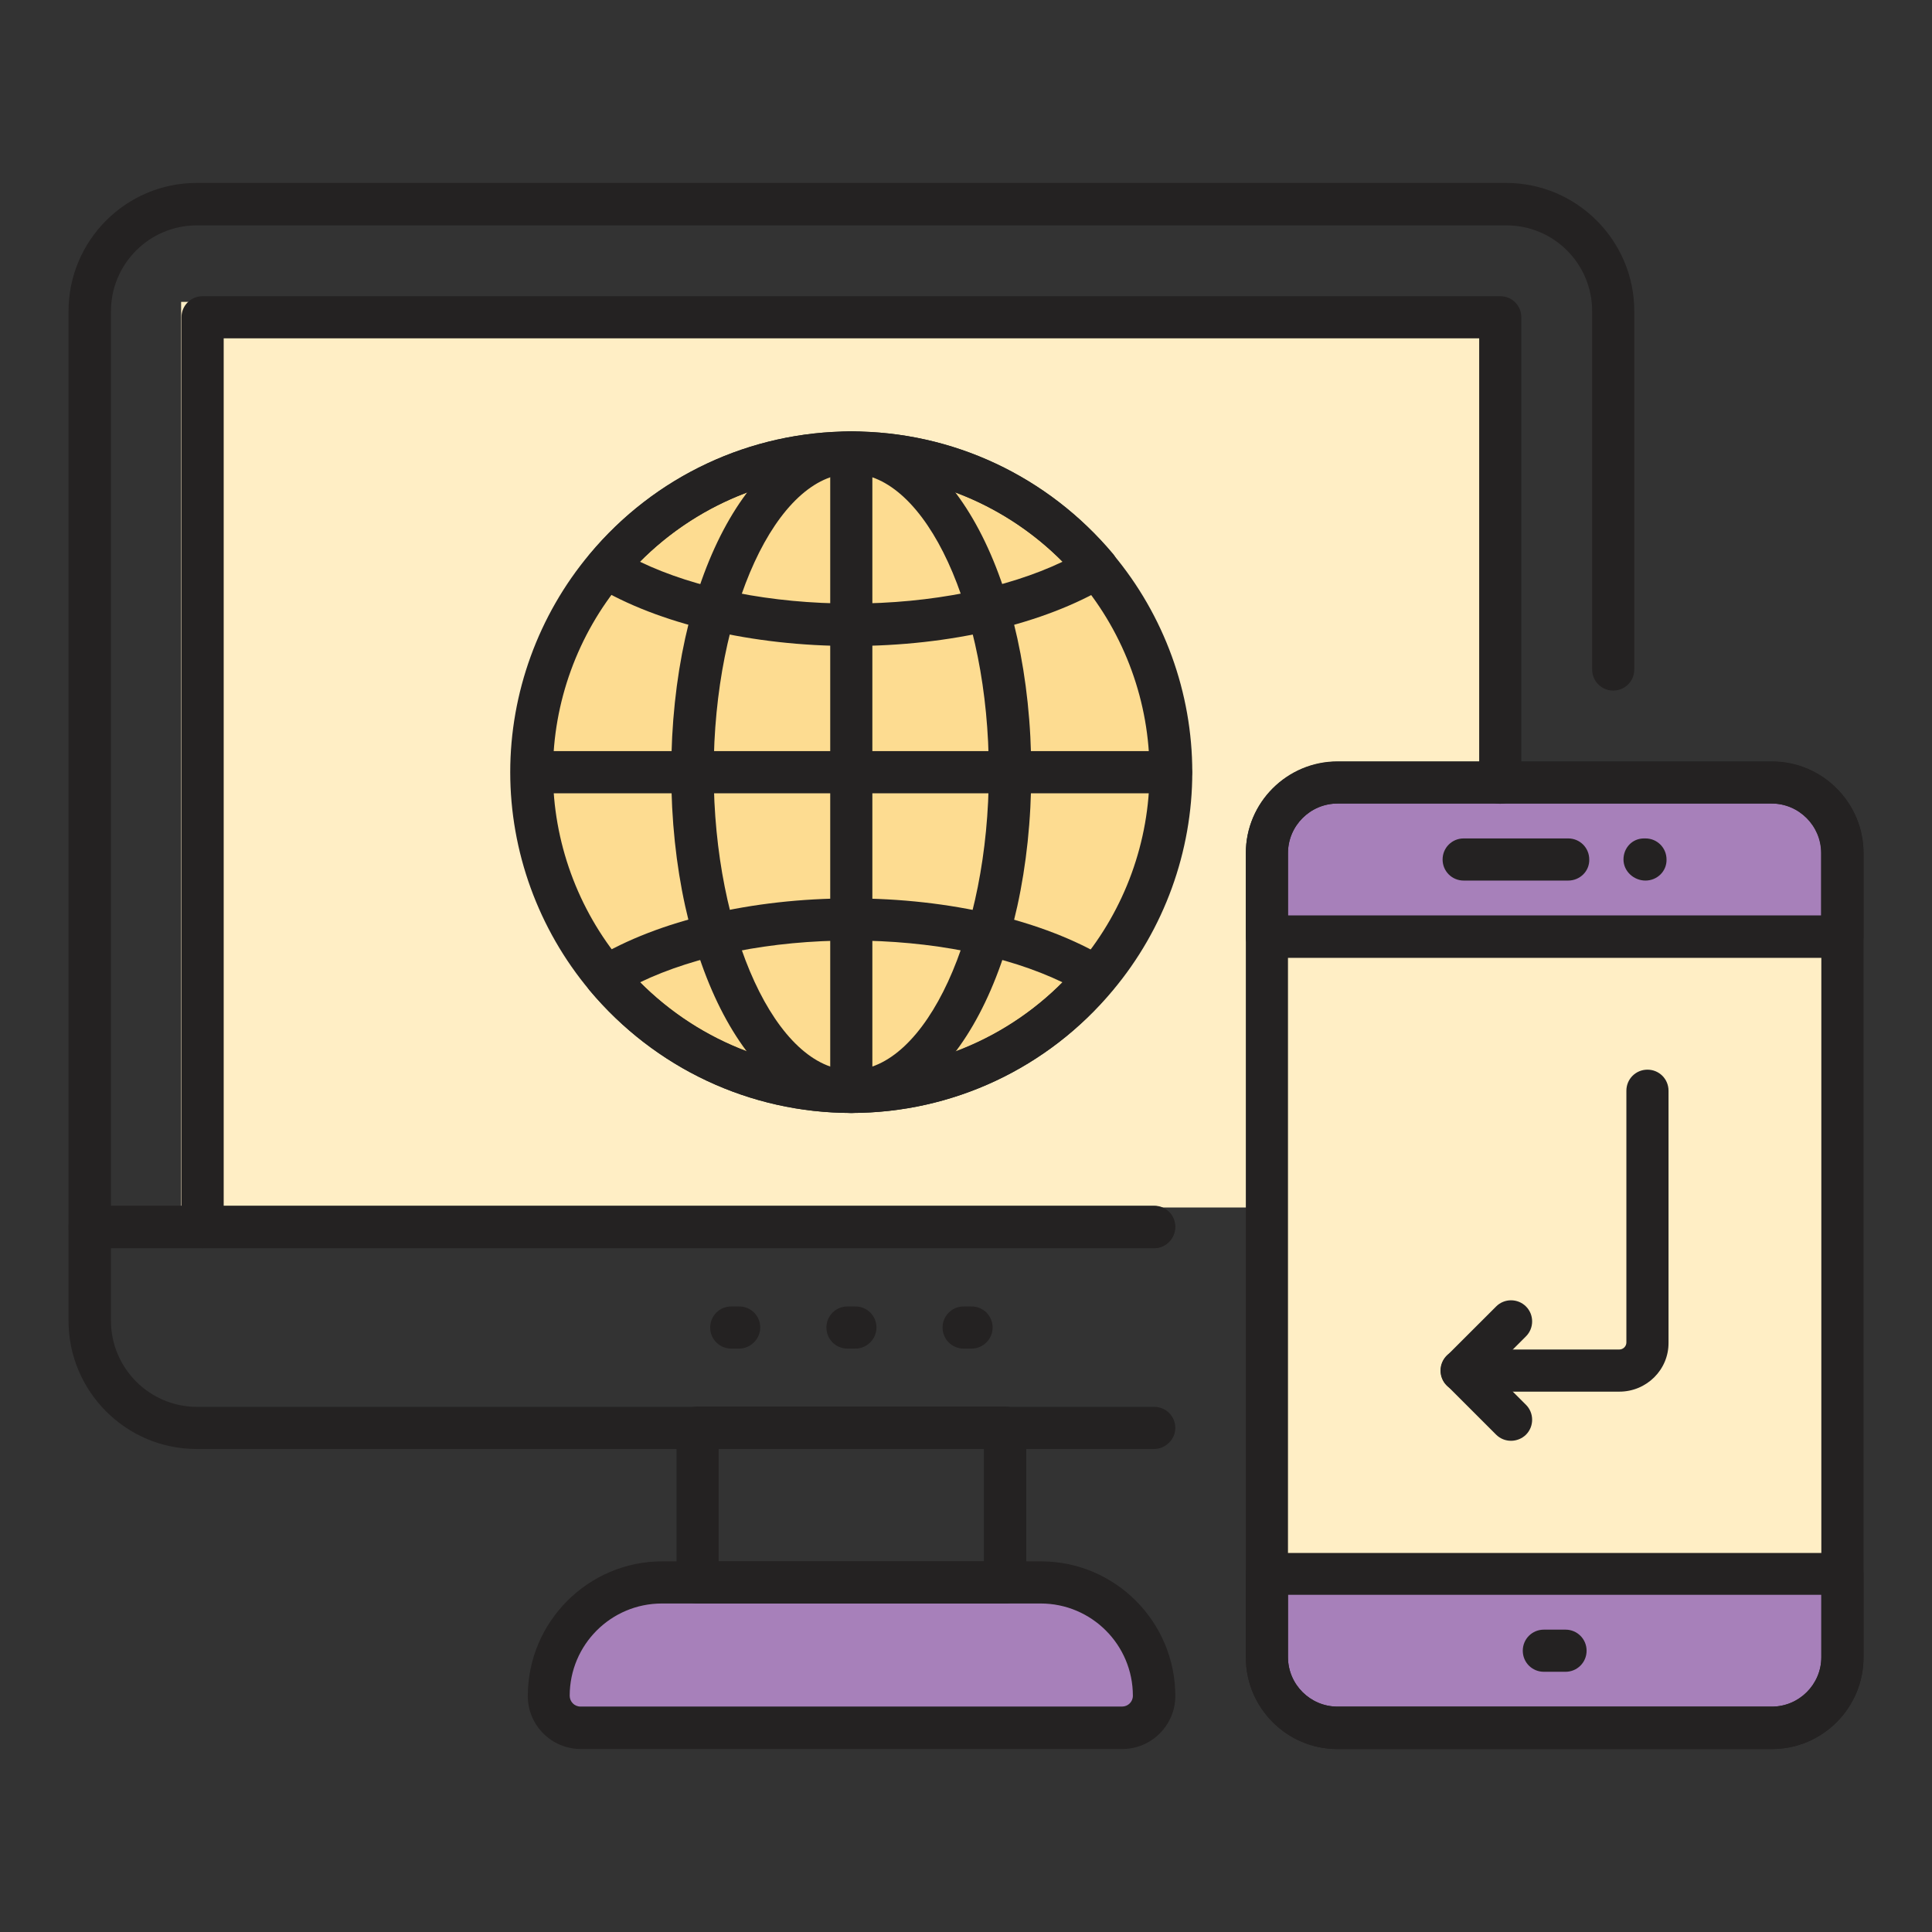 <svg width="32" height="32" viewBox="0 0 32 32" fill="none" xmlns="http://www.w3.org/2000/svg">
<rect x="0" y="0" width="32" height="32" fill="#333333" stroke="none"/>
<rect x="3" y="5" width="22" height="15" fill="#FFEEC5"/>
<rect x="21" y="15" width="9.516" height="11" fill="#FFEEC5"/>
<path d="M30.517 15.51V14.128C30.517 13.484 29.993 12.96 29.348 12.96H22.153C21.508 12.96 20.984 13.484 20.984 14.128V15.51H30.517Z" fill="#A780BA"/>
<path d="M20.984 26.065V27.447C20.984 28.092 21.508 28.616 22.153 28.616H29.348C29.993 28.616 30.517 28.092 30.517 27.447V26.065H20.984Z" fill="#A780BA"/>
<path opacity="0.3" d="M19.394 12.786C19.394 14.075 18.929 15.254 18.163 16.175C17.193 17.338 15.734 18.08 14.1 18.08C12.466 18.08 11.006 17.338 10.037 16.175C9.271 15.258 8.805 14.075 8.805 12.786C8.805 11.496 9.271 10.318 10.037 9.397C11.006 8.233 12.466 7.491 14.1 7.491C15.734 7.491 17.193 8.233 18.163 9.397C18.929 10.318 19.394 11.501 19.394 12.786Z" fill="#F7B319"/>
<path d="M19.118 28.087C19.118 28.378 18.88 28.616 18.59 28.616H9.62C9.329 28.616 9.091 28.378 9.091 28.087C9.091 27.05 9.93 26.211 10.968 26.211H17.242C18.274 26.211 19.118 27.05 19.118 28.087Z" fill="#A780BA"/>
<path d="M3.355 20.674C3.162 20.674 3.006 20.518 3.006 20.324V5.255C3.006 5.061 3.162 4.906 3.355 4.906H24.849C25.043 4.906 25.198 5.061 25.198 5.255V12.964C25.198 13.158 25.043 13.313 24.849 13.313C24.655 13.313 24.5 13.158 24.5 12.964V5.604H3.705V20.32C3.705 20.514 3.549 20.674 3.355 20.674Z" fill="#242222"/>
<path d="M19.113 20.674H1.484C1.29 20.674 1.135 20.519 1.135 20.325V5.154C1.135 3.985 2.085 3.03 3.258 3.03H24.946C26.114 3.03 27.069 3.981 27.069 5.154V11.088C27.069 11.282 26.914 11.438 26.72 11.438C26.526 11.438 26.371 11.282 26.371 11.088V5.154C26.371 4.368 25.736 3.733 24.951 3.733H3.258C2.473 3.733 1.838 4.373 1.838 5.154V19.971H19.118C19.312 19.971 19.467 20.126 19.467 20.32C19.467 20.514 19.307 20.674 19.113 20.674Z" fill="#242222"/>
<path d="M19.113 24H3.258C2.085 24 1.135 23.045 1.135 21.876V20.325C1.135 20.131 1.29 19.976 1.484 19.976H19.113C19.307 19.976 19.462 20.131 19.462 20.325C19.462 20.519 19.307 20.674 19.113 20.674H1.838V21.876C1.838 22.662 2.478 23.302 3.263 23.302H19.118C19.312 23.302 19.467 23.457 19.467 23.651C19.467 23.84 19.307 24 19.113 24Z" fill="#242222"/>
<path d="M18.59 28.969H9.62C9.135 28.969 8.742 28.576 8.742 28.092C8.742 26.865 9.741 25.861 10.968 25.861H17.242C18.468 25.861 19.467 26.86 19.467 28.092C19.467 28.572 19.074 28.969 18.59 28.969ZM10.963 26.559C10.119 26.559 9.436 27.243 9.436 28.087C9.436 28.184 9.513 28.266 9.615 28.266H18.585C18.682 28.266 18.764 28.189 18.764 28.087C18.764 27.243 18.08 26.559 17.237 26.559H10.963Z" fill="#242222"/>
<path d="M16.65 26.56H11.554C11.36 26.56 11.205 26.405 11.205 26.211V23.646C11.205 23.452 11.36 23.297 11.554 23.297H16.65C16.844 23.297 16.999 23.452 16.999 23.646V26.211C16.999 26.405 16.844 26.56 16.65 26.56ZM11.903 25.862H16.296V24H11.903V25.862Z" fill="#242222"/>
<path d="M12.243 22.337H12.112C11.918 22.337 11.763 22.182 11.763 21.988C11.763 21.794 11.918 21.639 12.112 21.639H12.243C12.437 21.639 12.592 21.794 12.592 21.988C12.592 22.177 12.432 22.337 12.243 22.337Z" fill="#242222"/>
<path d="M14.168 22.337H14.037C13.843 22.337 13.688 22.182 13.688 21.988C13.688 21.794 13.843 21.639 14.037 21.639H14.168C14.361 21.639 14.517 21.794 14.517 21.988C14.517 22.177 14.361 22.337 14.168 22.337Z" fill="#242222"/>
<path d="M16.092 22.337H15.961C15.768 22.337 15.612 22.182 15.612 21.988C15.612 21.794 15.768 21.639 15.961 21.639H16.092C16.286 21.639 16.441 21.794 16.441 21.988C16.441 22.177 16.286 22.337 16.092 22.337Z" fill="#242222"/>
<path d="M29.348 28.97H22.153C21.314 28.97 20.635 28.287 20.635 27.453V14.129C20.635 13.29 21.319 12.611 22.153 12.611H29.348C30.187 12.611 30.866 13.295 30.866 14.129V27.448C30.866 28.287 30.187 28.97 29.348 28.97ZM22.153 13.309C21.702 13.309 21.333 13.678 21.333 14.129V27.448C21.333 27.899 21.702 28.267 22.153 28.267H29.348C29.799 28.267 30.167 27.899 30.167 27.448V14.129C30.167 13.678 29.799 13.309 29.348 13.309H22.153Z" fill="#242222"/>
<path d="M30.517 15.865H20.984C20.79 15.865 20.635 15.71 20.635 15.516V14.134C20.635 13.295 21.319 12.616 22.153 12.616H29.348C30.187 12.616 30.866 13.3 30.866 14.134V15.516C30.866 15.705 30.71 15.865 30.517 15.865ZM21.333 15.162H30.163V14.129C30.163 13.678 29.794 13.309 29.343 13.309H22.153C21.702 13.309 21.333 13.678 21.333 14.129V15.162Z" fill="#242222"/>
<path d="M25.974 14.585H24.243C24.049 14.585 23.894 14.43 23.894 14.236C23.894 14.042 24.049 13.887 24.243 13.887H25.974C26.168 13.887 26.323 14.042 26.323 14.236C26.328 14.43 26.168 14.585 25.974 14.585Z" fill="#242222"/>
<path d="M27.254 14.585C27.06 14.585 26.89 14.43 26.89 14.236C26.89 14.042 27.036 13.887 27.23 13.887H27.254C27.448 13.887 27.603 14.042 27.603 14.236C27.608 14.43 27.448 14.585 27.254 14.585Z" fill="#242222"/>
<path d="M29.348 28.97H22.153C21.314 28.97 20.635 28.287 20.635 27.453V26.071C20.635 25.877 20.79 25.722 20.984 25.722H30.517C30.71 25.722 30.866 25.877 30.866 26.071V27.453C30.866 28.287 30.187 28.97 29.348 28.97ZM21.333 26.415V27.448C21.333 27.899 21.702 28.267 22.153 28.267H29.348C29.799 28.267 30.167 27.899 30.167 27.448V26.415H21.333Z" fill="#242222"/>
<path d="M25.93 27.69H25.571C25.377 27.69 25.222 27.535 25.222 27.341C25.222 27.147 25.377 26.992 25.571 26.992H25.93C26.123 26.992 26.279 27.147 26.279 27.341C26.279 27.535 26.123 27.69 25.93 27.69Z" fill="#242222"/>
<path d="M14.1 18.434C12.422 18.434 10.846 17.692 9.765 16.402C8.917 15.389 8.451 14.104 8.451 12.79C8.451 11.476 8.917 10.191 9.765 9.178C10.841 7.888 12.422 7.146 14.1 7.146C15.777 7.146 17.353 7.888 18.434 9.178C19.283 10.191 19.748 11.476 19.748 12.79C19.748 14.104 19.283 15.389 18.434 16.402C17.358 17.692 15.777 18.434 14.1 18.434ZM14.1 7.845C12.631 7.845 11.249 8.494 10.308 9.624C9.566 10.511 9.159 11.636 9.159 12.785C9.159 13.934 9.566 15.059 10.308 15.947C11.254 17.076 12.635 17.726 14.1 17.726C15.564 17.726 16.951 17.076 17.891 15.947C18.633 15.059 19.04 13.934 19.04 12.785C19.04 11.636 18.633 10.511 17.891 9.624C16.951 8.494 15.569 7.845 14.1 7.845Z" fill="#242222"/>
<path d="M14.1 18.434C12.427 18.434 11.118 15.956 11.118 12.79C11.118 9.624 12.427 7.146 14.1 7.146C15.772 7.146 17.081 9.624 17.081 12.79C17.081 15.956 15.772 18.434 14.1 18.434ZM14.1 7.845C12.863 7.845 11.821 10.109 11.821 12.785C11.821 15.462 12.863 17.726 14.1 17.726C15.336 17.726 16.378 15.462 16.378 12.785C16.378 10.109 15.336 7.845 14.1 7.845Z" fill="#242222"/>
<path d="M14.1 18.434C12.422 18.434 10.847 17.692 9.765 16.402C9.702 16.325 9.673 16.218 9.688 16.121C9.702 16.019 9.765 15.932 9.853 15.879C10.905 15.243 12.456 14.88 14.095 14.88C15.734 14.88 17.285 15.243 18.337 15.879C18.425 15.932 18.488 16.019 18.502 16.121C18.522 16.223 18.493 16.325 18.425 16.402C17.358 17.692 15.777 18.434 14.1 18.434ZM10.599 16.271C11.525 17.202 12.781 17.731 14.1 17.731C15.419 17.731 16.674 17.202 17.601 16.271C16.674 15.825 15.424 15.578 14.1 15.578C12.776 15.578 11.525 15.825 10.599 16.271Z" fill="#242222"/>
<path d="M14.1 10.7C12.456 10.7 10.909 10.337 9.857 9.702C9.77 9.648 9.707 9.561 9.692 9.459C9.673 9.357 9.702 9.256 9.77 9.178C10.846 7.888 12.427 7.146 14.104 7.146C15.782 7.146 17.358 7.888 18.439 9.178C18.502 9.256 18.531 9.362 18.517 9.459C18.502 9.561 18.439 9.648 18.352 9.702C17.29 10.337 15.743 10.7 14.1 10.7ZM10.599 9.304C11.525 9.75 12.776 9.997 14.1 9.997C15.423 9.997 16.674 9.745 17.6 9.304C16.674 8.373 15.418 7.845 14.1 7.845C12.781 7.845 11.525 8.373 10.599 9.304Z" fill="#242222"/>
<path d="M14.1 18.434C13.906 18.434 13.751 18.279 13.751 18.085V7.496C13.751 7.302 13.906 7.146 14.1 7.146C14.293 7.146 14.449 7.302 14.449 7.496V18.085C14.454 18.274 14.293 18.434 14.1 18.434Z" fill="#242222"/>
<path d="M19.394 13.14H8.81C8.616 13.14 8.461 12.984 8.461 12.79C8.461 12.597 8.616 12.441 8.81 12.441H19.394C19.588 12.441 19.743 12.597 19.743 12.79C19.748 12.98 19.588 13.14 19.394 13.14Z" fill="#242222"/>
<path d="M26.822 23.05H24.209C24.015 23.05 23.859 22.895 23.859 22.701C23.859 22.507 24.015 22.352 24.209 22.352H26.822C26.885 22.352 26.938 22.299 26.938 22.236V18.066C26.938 17.872 27.093 17.717 27.287 17.717C27.481 17.717 27.636 17.872 27.636 18.066V22.236C27.641 22.686 27.273 23.05 26.822 23.05Z" fill="#242222"/>
<path d="M25.028 23.864C24.936 23.864 24.849 23.83 24.781 23.763L23.966 22.948C23.898 22.88 23.864 22.793 23.864 22.701C23.864 22.609 23.903 22.517 23.966 22.453L24.781 21.639C24.916 21.503 25.139 21.503 25.275 21.639C25.411 21.775 25.411 21.998 25.275 22.134L24.708 22.701L25.275 23.268C25.411 23.404 25.411 23.627 25.275 23.763C25.207 23.83 25.115 23.864 25.028 23.864Z" fill="#242222"/>
</svg>
